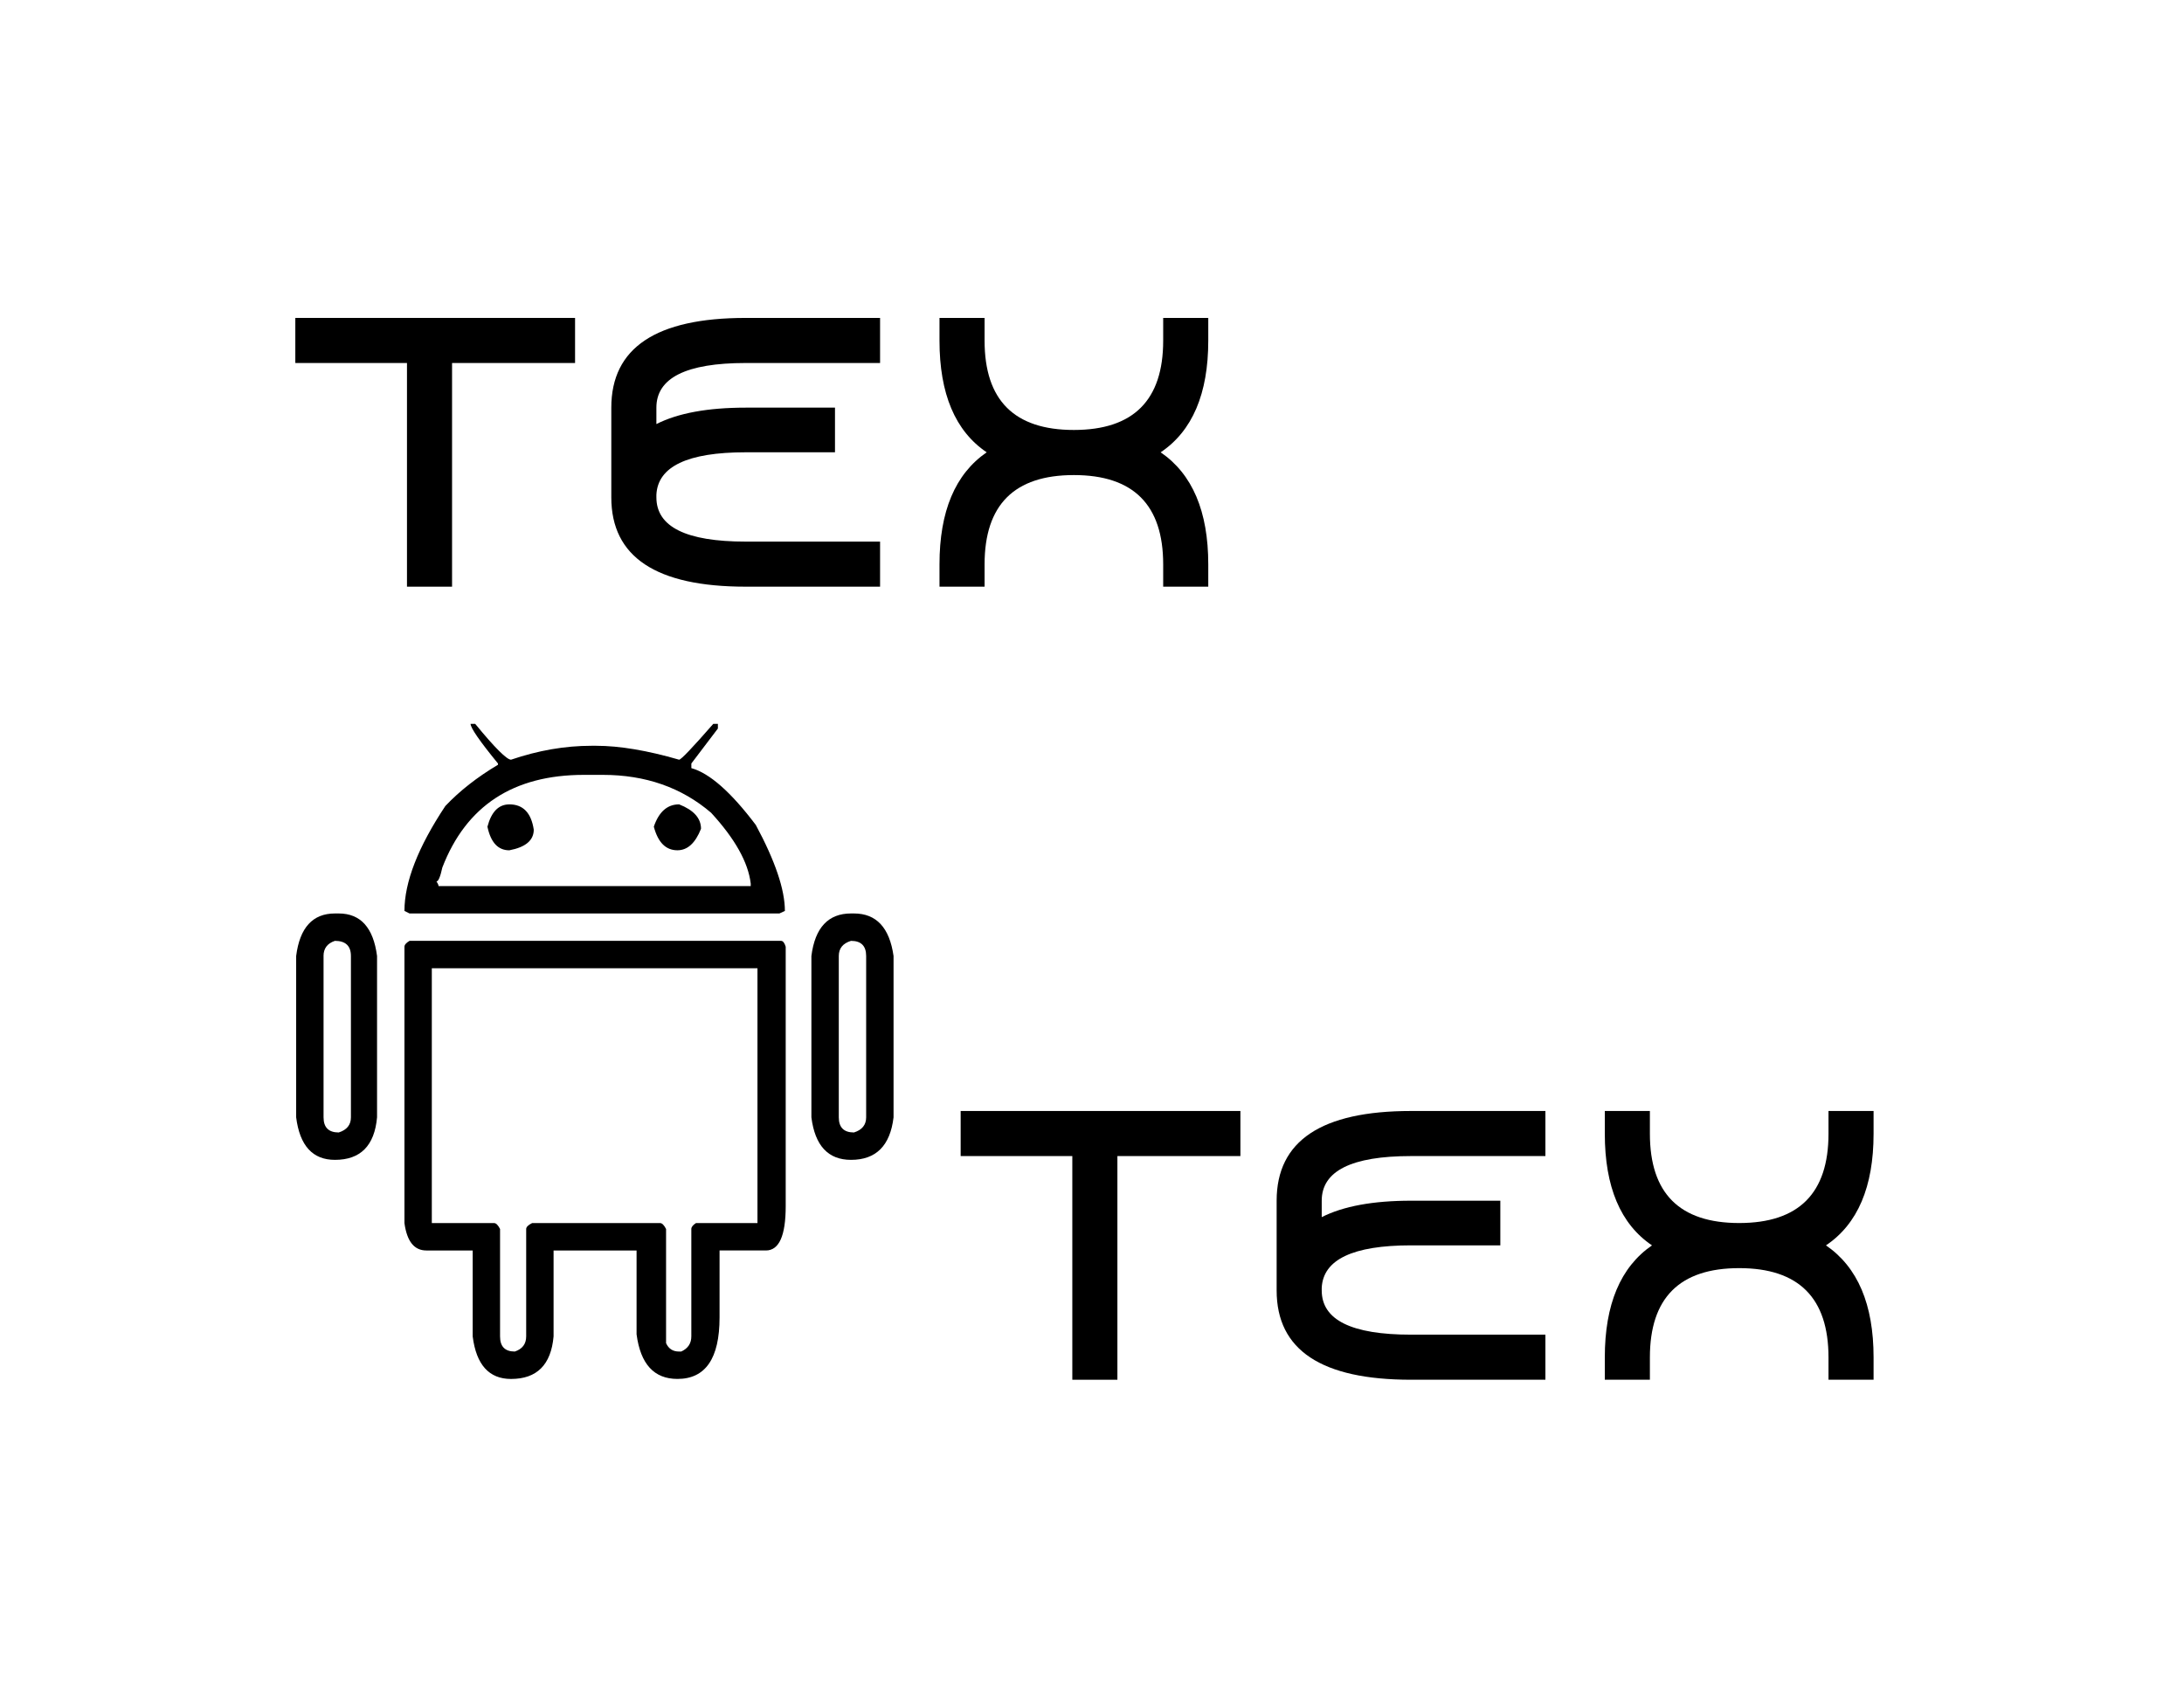 <?xml version="1.0" encoding="UTF-8"?>
<svg width="81pt" height="63pt" version="1.1" viewBox="0 0 81 63" xmlns="http://www.w3.org/2000/svg" xmlns:xlink="http://www.w3.org/1999/xlink">
<defs>
<symbol id="g" overflow="visible">
<path d="m0.953-9.969h10.375v1.672h-4.562v8.297h-1.672v-8.297h-4.141z"/>
</symbol>
<symbol id="f" overflow="visible">
<path d="m0.828-6.641c0-2.219 1.66-3.328 4.984-3.328h4.984v1.672h-4.984c-2.211 0-3.312 0.555-3.312 1.656v0.609c0.801-0.406 1.906-0.609 3.312-0.609h3.312v1.656h-3.312c-2.156 0-3.262 0.527-3.312 1.578v0.094c0 1.094 1.102 1.641 3.312 1.641h4.984v1.672h-4.984c-3.324 0-4.984-1.102-4.984-3.312z"/>
</symbol>
<symbol id="e" overflow="visible">
<path d="m1.156-0.828c0-1.969 0.582-3.352 1.75-4.156-1.168-0.789-1.75-2.172-1.75-4.141v-0.844h1.672v0.844c0 2.211 1.102 3.312 3.312 3.312 2.207 0 3.312-1.102 3.312-3.312v-0.844h1.672v0.844c0 1.969-0.59 3.352-1.766 4.141 1.176 0.805 1.766 2.188 1.766 4.156v0.828h-1.672v-0.828c0-2.207-1.105-3.312-3.312-3.312-2.211 0-3.312 1.105-3.312 3.312v0.828h-1.672z"/>
</symbol>
<symbol id="d" overflow="visible">
<path d="m7.453-24.328h0.172c0.727 0.887 1.172 1.328 1.328 1.328 1.008-0.344 2.004-0.516 2.984-0.516h0.172c0.863 0 1.891 0.172 3.078 0.516 0.07 0 0.492-0.441 1.266-1.328h0.172v0.172l-0.984 1.297v0.172c0.676 0.188 1.473 0.891 2.391 2.109 0.719 1.336 1.078 2.398 1.078 3.188l-0.203 0.094h-13.719l-0.188-0.094c0-1.07 0.504-2.367 1.516-3.891 0.531-0.562 1.18-1.07 1.953-1.531v-0.047c-0.68-0.832-1.016-1.32-1.016-1.469zm-1.266 5.844c0.051 0.074 0.078 0.133 0.078 0.172h11.578v-0.094c-0.094-0.789-0.586-1.664-1.469-2.625-1.094-0.938-2.434-1.406-4.016-1.406h-0.703c-2.617 0-4.367 1.148-5.25 3.438-0.074 0.344-0.148 0.516-0.219 0.516zm2.703-2.859c0.508 0 0.812 0.312 0.906 0.938 0 0.398-0.305 0.652-0.906 0.766-0.418 0-0.688-0.289-0.812-0.875 0.145-0.551 0.414-0.828 0.812-0.828zm6.297 0c0.539 0.211 0.812 0.512 0.812 0.906-0.211 0.531-0.5 0.797-0.875 0.797-0.43 0-0.719-0.289-0.875-0.875 0.188-0.551 0.5-0.828 0.938-0.828zm-12.766 4.047h0.141c0.812 0 1.285 0.527 1.422 1.578v5.984c-0.094 1.055-0.617 1.578-1.562 1.578-0.824 0-1.305-0.523-1.438-1.578v-5.984c0.133-1.051 0.613-1.578 1.438-1.578zm19.141 0h0.109c0.832 0 1.32 0.527 1.469 1.578v5.984c-0.125 1.055-0.652 1.578-1.578 1.578-0.844 0-1.336-0.523-1.469-1.578v-5.984c0.133-1.051 0.625-1.578 1.469-1.578zm-19.562 1.578v5.984c0 0.375 0.188 0.562 0.562 0.562 0.301-0.094 0.453-0.281 0.453-0.562v-5.984c0-0.375-0.199-0.562-0.594-0.562-0.281 0.094-0.422 0.281-0.422 0.562zm19.109 0v5.984c0 0.375 0.188 0.562 0.562 0.562 0.301-0.094 0.453-0.281 0.453-0.562v-5.984c0-0.375-0.188-0.562-0.562-0.562-0.305 0.094-0.453 0.281-0.453 0.562zm-15.922-0.562h13.781c0.07 0 0.129 0.074 0.172 0.219v9.625c0 1.094-0.246 1.641-0.734 1.641h-1.719v2.484c0 1.523-0.523 2.281-1.562 2.281-0.867 0-1.371-0.551-1.516-1.656v-3.109h-3.078v3.188c-0.094 1.055-0.621 1.578-1.578 1.578-0.812 0-1.289-0.523-1.422-1.578v-3.188h-1.719c-0.449 0-0.719-0.336-0.812-1.016v-10.25c0-0.07 0.062-0.145 0.188-0.219zm0.828 1.016v9.453h2.312c0.07 0 0.145 0.074 0.219 0.219v3.984c0 0.375 0.18 0.562 0.547 0.562 0.281-0.094 0.422-0.281 0.422-0.562v-3.984c0-0.07 0.07-0.145 0.219-0.219h4.75c0.07 0 0.145 0.074 0.219 0.219v4.234c0.094 0.211 0.254 0.312 0.484 0.312h0.078c0.25-0.113 0.375-0.301 0.375-0.562v-3.984c0-0.07 0.055-0.145 0.172-0.219h2.281v-9.453z"/>
</symbol>
<symbol id="c" overflow="visible">
<path d="m0.953-9.969h10.375v1.672h-4.562v8.297h-1.672v-8.297h-4.141z"/>
</symbol>
<symbol id="b" overflow="visible">
<path d="m0.828-6.641c0-2.219 1.66-3.328 4.984-3.328h4.984v1.672h-4.984c-2.211 0-3.312 0.555-3.312 1.656v0.609c0.801-0.406 1.906-0.609 3.312-0.609h3.312v1.656h-3.312c-2.156 0-3.262 0.527-3.312 1.578v0.094c0 1.094 1.102 1.641 3.312 1.641h4.984v1.672h-4.984c-3.324 0-4.984-1.102-4.984-3.312z"/>
</symbol>
<symbol id="a" overflow="visible">
<path d="m1.156-0.828c0-1.969 0.582-3.352 1.75-4.156-1.168-0.789-1.75-2.172-1.75-4.141v-0.844h1.672v0.844c0 2.211 1.102 3.312 3.312 3.312 2.207 0 3.312-1.102 3.312-3.312v-0.844h1.672v0.844c0 1.969-0.59 3.352-1.766 4.141 1.176 0.805 1.766 2.188 1.766 4.156v0.828h-1.672v-0.828c0-2.207-1.105-3.312-3.312-3.312-2.211 0-3.312 1.105-3.312 3.312v0.828h-1.672z"/>
</symbol>
</defs>
<g>
<rect width="81" height="63" fill="#fff"/>
<g>
<use x="10" y="21.762" xlink:href="#g"/>
</g>
<g>
<use x="21.844" y="21.762" xlink:href="#f"/>
</g>
<g>
<use x="33.688" y="21.762" xlink:href="#e"/>
</g>
<g>
<use x="10" y="51.18" xlink:href="#d"/>
</g>
<g>
<use x="34.676" y="51.18" xlink:href="#c"/>
</g>
<g>
<use x="46.52" y="51.18" xlink:href="#b"/>
</g>
<g>
<use x="58.363" y="51.18" xlink:href="#a"/>
</g>
</g>
</svg>

